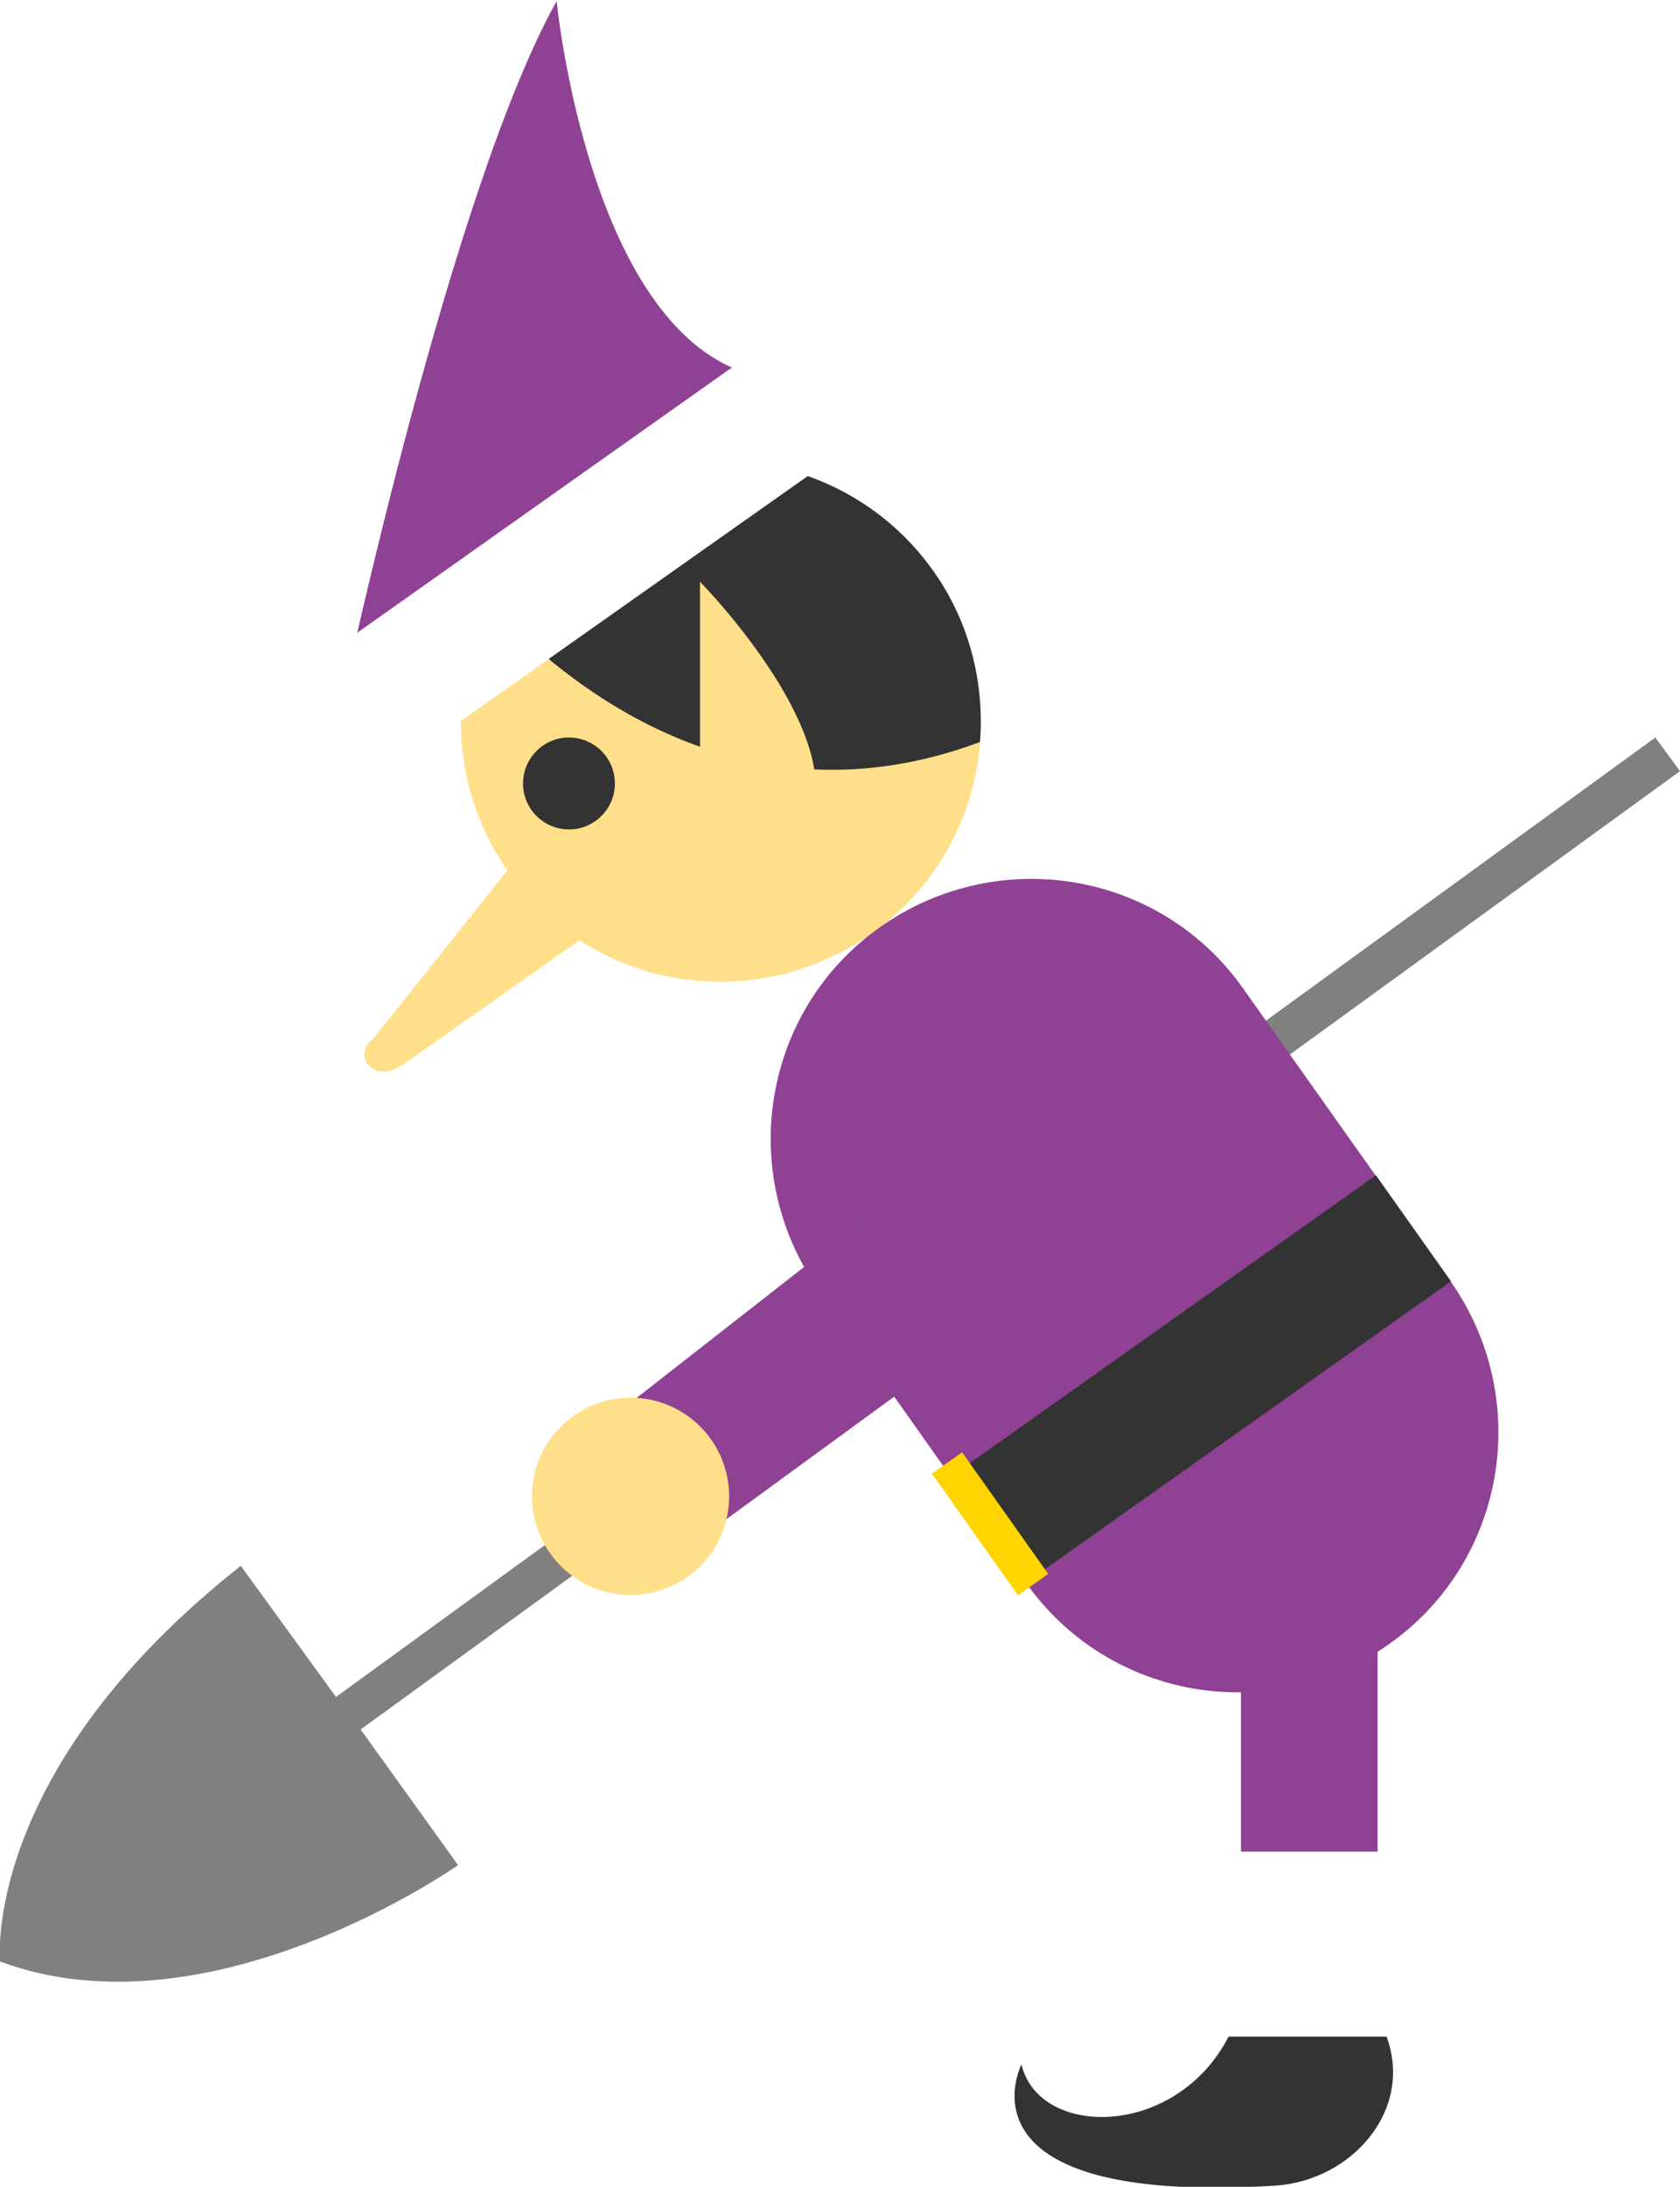 <?xml version="1.0" encoding="utf-8"?>
<!-- Generator: Adobe Illustrator 18.0.0, SVG Export Plug-In . SVG Version: 6.00 Build 0)  -->
<!DOCTYPE svg PUBLIC "-//W3C//DTD SVG 1.1//EN" "http://www.w3.org/Graphics/SVG/1.1/DTD/svg11.dtd">
<svg version="1.1" id="Layer_1" xmlns="http://www.w3.org/2000/svg" xmlns:xlink="http://www.w3.org/1999/xlink" x="0px" y="0px"
	 viewBox="0 33.2 150 195.1" enable-background="new 0 33.2 150 195.1" xml:space="preserve">
<g id="DIGGER-ELF-36">
	<path fill="#808080" d="M40.9,199.6c0,0-22.1,15.6-40.9,8.6c0,0-1.7-17,21.5-35.3l8.5,11.7L147.8,99l2.2,3L32.2,187.5L40.9,199.6z"
		/>
	<path fill="#8F4293" d="M30.7,95c0,0,9.6-44.9,19-61.7c0,0,2.9,29.7,17.7,33.4L30.7,95z"/>
	<path fill="#FFDF8A" d="M45.4,111c7.4,10.5,21.9,12.9,32.4,5.5l0,0c10.5-7.4,12.9-21.9,5.5-32.4l0,0C75.9,73.7,61.4,71.2,51,78.6
		l0,0C40.5,86,38,100.5,45.4,111L45.4,111z"/>
	<path fill="#333333" d="M43.7,87c1.7-3.2,4.1-6.1,7.2-8.4c10.5-7.4,25-4.9,32.4,5.5c3.3,4.6,4.6,10.1,4.2,15.3
		C66.1,107.4,50.3,94.1,43.7,87z"/>
	<path fill="#FFDF8A" d="M62.5,106.3l0-21.2c0,0,19.3,19.6,5.2,25.5L62.5,106.3z"/>
	<path fill="#FFFFFF" d="M33.2,99.4c1,1.4,2.9,1.7,4.3,0.7l37.7-26.6c1.4-1,1.7-2.9,0.7-4.3l-3.3-4.6c-1-1.4-2.9-1.7-4.3-0.7
		L30.7,90.5c-1.4,1-1.7,2.9-0.7,4.3L33.2,99.4z"/>
	<circle fill="#333333" cx="50.8" cy="103.1" r="4.1"/>
	<path fill="#8F4293" d="M91.6,174.4c7.4,10.5,21.9,12.9,32.4,5.5c10.5-7.4,12.9-21.9,5.5-32.4L111,121.4
		c-7.4-10.5-21.9-12.9-32.4-5.5c-10.5,7.4-12.9,21.9-5.5,32.4L91.6,174.4z"/>
	<polyline fill="#FFFFFF" points="110.8,188.4 110.8,217.1 123,217.1 123,188.4 	"/>
	<path fill="#8F4293" d="M120.2,172.8c-8.1,0-9.4,4-9.4,8.2v17.4H123v-19.6L120.2,172.8z"/>
	<path fill="#333333" d="M123.8,214.9h-14.1c-4.7,9.1-16.9,9.1-18.5,2.5c0,0-6.5,12.6,22.7,10.8
		C120.8,227.7,126.2,221.4,123.8,214.9z"/>
	
		<rect x="84" y="150.5" transform="matrix(0.816 -0.578 0.578 0.816 -70.546 90.618)" fill="#333333" width="46.4" height="11.6"/>
	
		<rect x="86.7" y="162.6" transform="matrix(0.816 -0.578 0.578 0.816 -81.52 82.11)" fill="#FFD400" width="3.3" height="13.3"/>
	<path fill="#FFDF8A" d="M47.5,108.1l-14.2,17.8c-1.9,1.4,0,4.2,2.8,2.2l21.3-15L47.5,108.1z"/>
	<polygon fill="#8F4293" points="55.2,159.2 81.7,138.5 87.8,152 60.8,171.7 	"/>
	<circle fill="#FFDF8A" cx="56.3" cy="166.7" r="8.8"/>
</g>
<g id="Layer_1_1_">
</g>
</svg>

